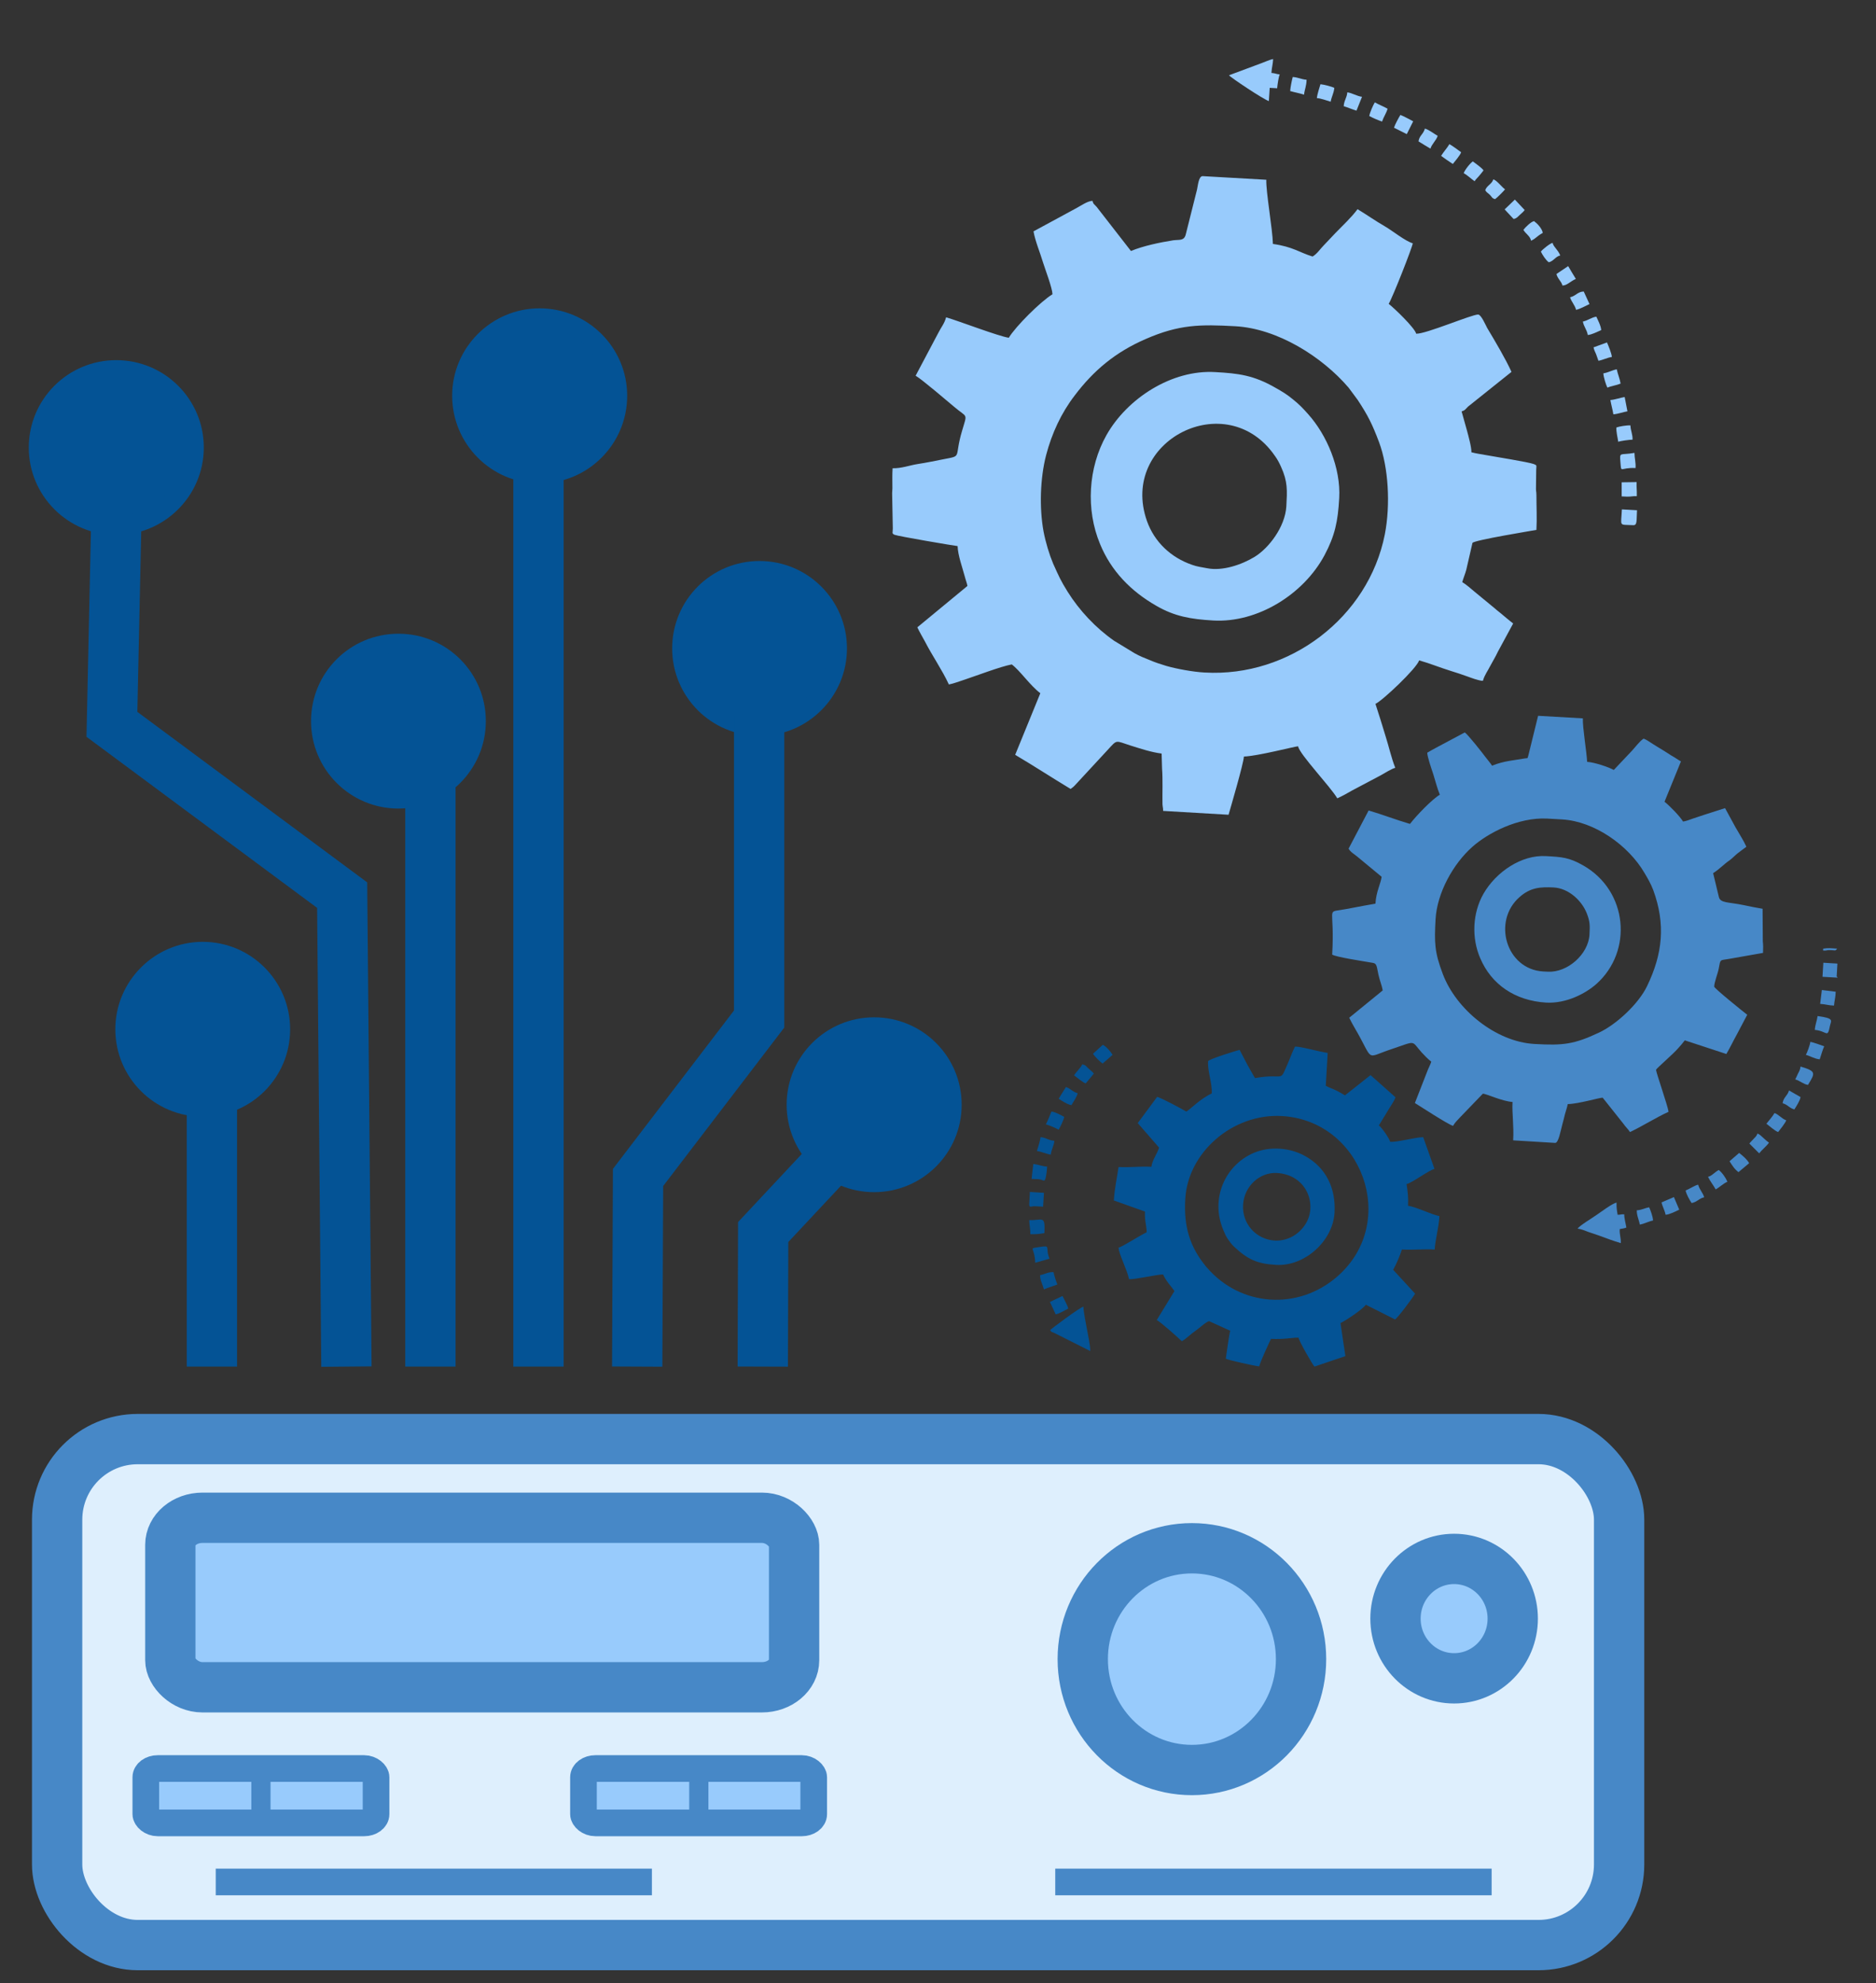 <?xml version="1.0" encoding="UTF-8"?>
<!DOCTYPE svg PUBLIC "-//W3C//DTD SVG 1.1//EN" "http://www.w3.org/Graphics/SVG/1.1/DTD/svg11.dtd">
<!-- Creator: CorelDRAW 2019 (64-Bit) -->
<svg xmlns="http://www.w3.org/2000/svg" xml:space="preserve" width="88px" height="93px" version="1.1" style="shape-rendering:geometricPrecision; text-rendering:geometricPrecision; image-rendering:optimizeQuality; fill-rule:evenodd; clip-rule:evenodd"
viewBox="0 0 8800 9300"
 xmlns:xlink="http://www.w3.org/1999/xlink"
 xmlns:xodm="http://www.corel.com/coreldraw/odm/2003">
 <rect x="0" y="0" width="8800" height="9300" fill="#333333" stroke="none"/>
 <defs>
  <style type="text/css">
   <![CDATA[
    .str1 {stroke:#4788C7;stroke-width:125;stroke-miterlimit:22.926}
    .str4 {stroke:#045395;stroke-width:236;stroke-miterlimit:22.926}
    .str0 {stroke:#4788C7;stroke-width:236;stroke-miterlimit:22.926}
    .str3 {stroke:#045395;stroke-width:90;stroke-miterlimit:22.926}
    .str2 {stroke:#4788C7;stroke-width:90;stroke-miterlimit:22.926}
    .fil2 {fill:none}
    .fil3 {fill:#045395}
    .fil4 {fill:#4788C7}
    .fil1 {fill:#98CBFC}
    .fil0 {fill:#DEEFFD}
   ]]>
  </style>
 </defs>
 <g id="Слой_x0020_1">
  <g id="_2726560568048">
   <rect class="fil0 str0" x="268" y="6749" width="7327" height="2373" rx="378" ry="378"/>
   <rect class="fil1 str0" x="799" y="7118" width="2926" height="795" rx="151" ry="127"/>
   <ellipse class="fil1 str0" cx="5591" cy="7781" rx="512" ry="520"/>
   <ellipse class="fil1 str0" cx="6821" cy="7591" rx="275" ry="280"/>
   <rect class="fil1 str1" x="684" y="8294" width="1080" height="255" rx="56" ry="41"/>
   <rect class="fil1 str1" x="2737" y="8294" width="1080" height="255" rx="56" ry="41"/>
   <line class="fil2 str1" x1="1012" y1="8826" x2="3058" y2= "8826" />
   <line class="fil2 str1" x1="4950" y1="8826" x2="6997" y2= "8826" />
   <line class="fil2 str2" x1="1224" y1="8288" x2="1224" y2= "8510" />
   <line class="fil2 str2" x1="3278" y1="8293" x2="3278" y2= "8515" />
   <g>
    <path class="fil3 str3" d="M545 1734c202,0 366,163 366,365 0,201 -164,365 -366,365 -201,0 -365,-164 -365,-365 0,-202 164,-365 365,-365z"/>
    <path class="fil3 str3" d="M1869 3017c202,0 365,163 365,365 0,201 -163,365 -365,365 -202,0 -365,-164 -365,-365 0,-202 163,-365 365,-365z"/>
    <path class="fil3 str3" d="M2531 1491c202,0 366,164 366,365 0,202 -164,366 -366,366 -201,0 -365,-164 -365,-366 0,-201 164,-365 365,-365z"/>
    <path class="fil3 str3" d="M3563 2676c201,0 365,163 365,365 0,201 -164,365 -365,365 -202,0 -365,-164 -365,-365 0,-202 163,-365 365,-365z"/>
    <path class="fil3 str3" d="M4100 4816c202,0 366,163 366,365 0,202 -164,365 -366,365 -201,0 -365,-163 -365,-365 0,-202 164,-365 365,-365z"/>
    <path class="fil3 str3" d="M951 4462c202,0 365,164 365,365 0,202 -163,365 -365,365 -201,0 -365,-163 -365,-365 0,-201 164,-365 365,-365z"/>
    <polyline class="fil2 str4" points="545,2464 525,3397 1605,4198 1625,6409 "/>
    <line class="fil2 str4" x1="994" y1="5101" x2="994" y2= "6409" />
    <line class="fil2 str4" x1="2019" y1="3661" x2="2019" y2= "6409" />
    <line class="fil2 str4" x1="2526" y1="2170" x2="2526" y2= "6409" />
    <polyline class="fil2 str4" points="3561,3357 3561,4779 2993,5522 2989,6409 "/>
    <polyline class="fil2 str4" points="3872,5466 3580,5778 3578,6409 "/>
   </g>
   <g>
    <path class="fil1" d="M5651 3154c397,23 768,-258 845,-648 27,-139 17,-314 -27,-432 -32,-85 -52,-125 -100,-198l-43 -58c-125,-146 -334,-277 -531,-288 -164,-9 -263,-9 -421,60 -141,61 -244,147 -333,265 -63,82 -107,177 -134,280 -28,108 -32,247 -12,357 10,52 27,108 45,151 27,60 35,79 68,132 55,88 132,170 218,230l97 59c21,12 48,23 71,32 23,10 50,19 77,27 45,13 123,28 180,31zm1208 -424c19,11 41,31 59,46l90 74c11,9 18,16 29,24 22,18 40,34 61,50l-72 133c-11,24 -24,44 -36,67 -12,24 -26,41 -34,69 -22,-1 -57,-15 -74,-21 -25,-9 -49,-17 -75,-25 -52,-16 -100,-36 -150,-50 -12,38 -172,189 -205,204l24 75c8,26 15,48 23,75 16,50 27,102 46,150 -15,3 -52,26 -68,35l-136 72c-20,12 -46,26 -68,36 -33,-56 -176,-205 -184,-244 -14,0 -189,46 -254,48 -2,34 -62,238 -72,273l-307 -18c0,-15 -2,-17 -3,-31 -1,-53 2,-115 -2,-168l-2 -70c-49,-6 -102,-24 -144,-37 -76,-24 -62,-31 -111,22l-149 161c-7,8 -14,14 -23,20 -88,-53 -172,-108 -260,-160l118 -289c-48,-36 -95,-106 -134,-135 -50,9 -166,53 -220,71 -22,7 -53,19 -75,23 -32,-69 -77,-133 -112,-201 -13,-24 -24,-42 -36,-67l235 -194c-2,-13 -8,-27 -12,-43 -11,-42 -33,-101 -34,-144 -13,-1 -279,-46 -296,-53 -14,-7 -8,-8 -8,-30l-3 -155c-1,-15 2,-29 1,-43 0,-27 -1,-51 1,-84 42,1 80,-14 119,-20 39,-6 78,-14 118,-22 93,-18 50,-3 89,-134 25,-86 26,-58 -37,-112 -35,-29 -149,-127 -181,-146l107 -202c13,-26 28,-42 36,-72 64,19 246,89 294,96 31,-52 150,-171 205,-204 -1,-30 -34,-116 -44,-148 -14,-47 -37,-101 -45,-147l203 -110c19,-10 51,-33 74,-33 3,16 9,16 19,28l161 207c58,-24 135,-40 198,-50 28,-4 51,4 59,-27l53 -211c4,-16 7,-64 27,-63l298 17c-2,58 29,228 31,301 94,13 126,41 186,59 22,-13 35,-35 53,-53l54 -57c35,-36 74,-72 104,-112 43,26 84,55 129,81 36,21 95,69 130,79 -1,16 -94,253 -113,284 26,20 123,113 129,140 45,2 262,-91 291,-90 14,1 35,50 42,63 36,60 87,146 114,206l-204 163c-10,10 -15,19 -30,22l26 93c5,19 21,76 20,99 22,6 46,9 73,14 39,7 194,32 219,41 16,7 13,4 12,27l-1 80c-1,21 2,20 2,40 0,55 3,108 0,162 -15,3 -292,48 -300,61l-29 126c-6,22 -13,37 -19,58z"/>
    <path class="fil4" d="M7198 4896c136,8 187,1 302,-53 82,-38 186,-135 226,-218 73,-151 88,-290 29,-451 -11,-29 -26,-55 -41,-80 -75,-129 -234,-242 -386,-251l-70 -4c-137,-7 -279,68 -352,133 -89,79 -165,215 -172,339 -6,111 -5,154 34,257 63,167 249,318 430,328zm843 -269c-1,7 134,116 155,132l-48 91c-18,32 -32,63 -50,93l-195 -64c-9,12 -19,24 -30,36 -28,32 -95,88 -105,102 4,24 53,162 59,197 -59,27 -127,70 -181,95 -9,-14 -20,-23 -31,-39l-97 -122c-13,-1 -113,29 -164,30 -3,16 -8,29 -13,47 -3,13 -7,29 -12,47 -9,33 -18,88 -34,88l-197 -12c4,-68 -6,-127 -3,-180 -48,-3 -122,-38 -139,-39l-106 110c-13,14 -25,25 -34,41 -25,-7 -154,-92 -179,-107l57 -146c6,-17 14,-30 20,-48 -17,-13 -30,-27 -45,-43 -51,-57 -22,-56 -141,-16 -130,43 -79,61 -175,-102 -8,-14 -17,-30 -24,-45l157 -128c-4,-25 -14,-46 -20,-74 -3,-12 -5,-28 -8,-38 -6,-18 -12,-16 -34,-20 -34,-6 -154,-24 -175,-36 13,-225 -30,-197 49,-211 19,-3 31,-5 50,-9 37,-7 68,-13 104,-19 3,-56 25,-94 29,-126l-116 -96c-15,-12 -30,-20 -39,-36l94 -179c65,19 129,44 194,63 29,-38 104,-116 140,-137 -12,-29 -21,-65 -31,-97 -7,-21 -28,-81 -28,-100 14,-8 26,-15 41,-23l135 -72c15,10 82,95 96,114 11,15 24,29 32,42 56,-23 104,-25 153,-34 17,-3 11,4 17,-13l46 -187 210 12c-2,41 18,159 20,204 35,2 102,25 125,38l86 -91c15,-16 35,-44 54,-56 14,5 30,17 43,25 15,9 26,17 44,27 17,10 26,17 44,28 17,9 28,18 44,27l-77 189c23,18 73,69 87,93 15,-2 34,-10 49,-15 15,-5 31,-10 48,-16l100 -32 49 90c17,30 37,60 51,91l-40 30c-14,11 -23,22 -38,33 -29,20 -48,42 -78,61l27 112c7,29 45,23 117,38 23,5 63,13 88,17l1 153c2,17 2,30 1,54l-159 28c-45,8 -40,-1 -49,47 -5,25 -20,60 -21,83z"/>
    <path class="fil3" d="M5560 5622c-8,130 21,226 99,320 0,1 1,2 2,2 157,184 430,205 616,39 286,-255 111,-728 -264,-749 -232,-13 -441,172 -453,388zm1170 238c-55,-3 -97,3 -154,0 -8,27 -28,73 -41,95l103 112c-10,18 -81,113 -94,121l-137 -69c-17,23 -94,74 -119,86l23 155c-12,4 -24,8 -36,12l-109 37c-8,-7 -72,-118 -75,-136 -38,1 -69,9 -129,6 -8,16 -53,113 -55,129 -22,-2 -144,-29 -157,-36 2,-14 17,-124 21,-131l-99 -45c-11,0 -53,38 -64,45 -21,14 -43,37 -64,49 -18,-17 -105,-95 -118,-99l83 -136c-11,-18 -38,-44 -53,-78 -25,-1 -130,24 -160,22 -7,-40 -48,-118 -49,-148 17,-3 96,-55 132,-72 -1,-35 -10,-52 -8,-97l-146 -52c3,-57 15,-107 22,-157 55,3 99,-4 154,-1 4,-32 28,-62 36,-90l-100 -115 46 -62c16,-22 30,-41 45,-61 22,6 115,56 137,69 19,-11 65,-60 119,-85 3,-49 -20,-102 -17,-151 0,-9 142,-53 148,-53l34 65c13,24 25,45 38,67 147,-26 111,29 157,-76 10,-23 20,-52 31,-72 39,2 110,24 153,30l-9 154c27,15 36,12 90,45l120 -95 117 104c-6,19 -24,42 -37,65 -15,25 -27,44 -41,67 13,9 49,60 53,77 35,2 114,-21 155,-22l53 149c-25,5 -106,66 -131,71 5,33 9,63 7,102 33,3 117,44 147,48 -3,57 -20,112 -22,157z"/>
    <path class="fil1" d="M6034 2375c4,-75 7,-116 -25,-186 -8,-18 -17,-35 -28,-50 -226,-330 -733,-72 -601,304 35,99 113,172 212,206 25,9 41,10 71,16 71,14 161,-16 223,-54 65,-40 142,-139 148,-236zm-343 535c-104,-6 -181,-19 -267,-69 -119,-68 -212,-163 -264,-290 -67,-161 -56,-357 30,-510 98,-174 308,-308 510,-296 110,6 181,15 282,73 32,18 54,31 83,55 29,23 47,42 71,69 88,98 154,253 146,394 -6,109 -20,176 -69,268 -98,183 -314,318 -522,306z"/>
    <path class="fil4" d="M7239 4556l22 1c92,5 190,-82 195,-174 2,-41 3,-59 -12,-98 -24,-62 -86,-119 -156,-123 -63,-3 -109,0 -160,45 -129,113 -63,339 111,349zm14 146c-148,-9 -257,-86 -309,-207 -42,-96 -37,-213 15,-304 59,-102 178,-183 293,-176 74,4 109,6 175,44 209,119 234,402 61,556 -51,45 -141,92 -235,87z"/>
    <path class="fil3" d="M5980 5818c66,3 121,-35 149,-86 48,-88 -1,-223 -140,-231 -78,-4 -153,60 -158,150 -5,88 61,162 149,167zm6 114c-90,-5 -134,-26 -199,-87 -8,-7 -22,-26 -28,-35 -9,-13 -13,-24 -20,-40 -63,-146 6,-306 144,-364 74,-31 168,-24 238,15 100,55 146,153 139,267 -8,133 -141,252 -274,244z"/>
    <path class="fil1" d="M5991 414l-35 -2 -4 62c-26,-8 -180,-111 -187,-121l153 -57c14,-5 40,-17 54,-19 -1,25 -6,36 -8,65 22,2 19,5 39,7 -5,10 -11,50 -12,65z"/>
    <path class="fil4" d="M7598 5764c-2,26 6,40 5,66 -34,-10 -66,-22 -101,-35 -18,-6 -33,-11 -50,-17 -16,-6 -34,-14 -52,-16 12,-16 68,-49 89,-64 21,-14 73,-54 94,-58 -1,23 2,39 5,57 18,0 12,-3 31,-2 0,20 7,43 10,62 -9,4 -21,5 -31,7z"/>
    <path class="fil3" d="M4926 6238c5,-6 138,-106 156,-110 1,27 11,75 16,102 4,22 18,87 16,106l-167 -84c-16,-8 -12,-1 -21,-14z"/>
    <path class="fil1" d="M7661 2463c-69,-4 -57,10 -53,-74l71 4c-3,48 2,71 -18,70z"/>
    <path class="fil1" d="M7448 1571c-4,-25 -19,-39 -23,-63 24,-5 39,-19 63,-23 7,15 22,44 23,63 -16,7 -45,22 -63,23z"/>
    <path class="fil1" d="M7629 2329l-22 -1 0 -66 70 -1c-1,28 2,37 1,66 -22,-1 -24,3 -49,2z"/>
    <path class="fil1" d="M6117 444c-21,-7 -45,-11 -65,-17 1,-18 8,-51 12,-66 27,2 39,11 65,13 -1,31 -9,44 -12,70z"/>
    <path class="fil1" d="M6710 697c-19,-11 -37,-22 -56,-34 4,-28 22,-32 30,-60 20,6 42,24 60,34 -7,22 -28,39 -34,60z"/>
    <path class="fil1" d="M7667 2124c0,23 7,46 5,71 -74,-4 -66,28 -71,-29 -4,-49 -2,-30 66,-42z"/>
    <path class="fil1" d="M7498 1692c-4,-10 -7,-21 -11,-31 -5,-12 -9,-18 -12,-32l63 -23c6,13 22,52 23,68 -24,4 -41,14 -63,18z"/>
    <path class="fil1" d="M6815 769c-19,-12 -37,-25 -55,-38 13,-21 27,-35 39,-55 19,11 37,25 55,38 -5,15 -29,42 -39,55z"/>
    <path class="fil1" d="M7540 1818c-7,-14 -18,-49 -19,-67 24,-4 41,-15 63,-19 4,21 14,43 18,67 -19,8 -44,11 -62,19z"/>
    <path class="fil1" d="M7591 2072c-3,-18 -10,-49 -9,-67 12,-5 48,-11 66,-10 1,25 11,42 10,67 -14,0 -58,6 -67,10z"/>
    <path class="fil1" d="M7182 1129c-4,-22 -26,-33 -36,-51 9,-12 35,-38 50,-41 16,12 37,34 41,55 -34,20 -30,25 -55,37z"/>
    <path class="fil1" d="M7568 1943c-4,-24 -10,-44 -14,-67 20,-1 47,-11 67,-14 4,23 9,43 13,67 -19,3 -46,13 -66,14z"/>
    <path class="fil1" d="M6483 570c-18,-6 -44,-17 -60,-26 3,-17 18,-51 26,-64 19,11 41,19 60,30 -7,23 -19,39 -26,60z"/>
    <path class="fil1" d="M6242 477c-17,-5 -47,-16 -65,-17 2,-18 12,-48 17,-65 15,1 56,12 65,17 -2,25 -13,41 -17,65z"/>
    <path class="fil1" d="M7393 1453c-5,-22 -23,-39 -28,-59 26,-5 35,-26 64,-27l27 59c-18,8 -43,23 -63,27z"/>
    <path class="fil1" d="M6917 850c-18,-13 -32,-27 -51,-38 5,-15 31,-48 43,-55 13,10 42,30 50,42 -7,9 -12,16 -20,25 -8,10 -16,16 -22,26z"/>
    <path class="fil1" d="M6363 519c-20,-6 -40,-15 -60,-21 2,-28 15,-39 17,-65 23,3 45,18 69,21l-26 65z"/>
    <path class="fil1" d="M7013 934c-16,-5 -13,-9 -24,-20 -9,-9 -16,-11 -22,-22 7,-22 31,-28 38,-51 18,6 39,36 55,47 -7,9 -39,41 -47,46z"/>
    <path class="fil1" d="M6599 629l-60 -30c4,-14 22,-47 30,-60 14,5 47,23 60,30l-30 60z"/>
    <path class="fil1" d="M7329 1339c-4,-19 -23,-32 -28,-54l55 -37c12,21 24,40 36,60 -27,12 -41,31 -63,31z"/>
    <path class="fil1" d="M7265 1230c-13,-9 -30,-35 -37,-50 6,-9 43,-39 55,-41 4,19 23,29 36,59 -23,5 -31,27 -54,32z"/>
    <path class="fil1" d="M7100 1027l-42 -45 48 -46 46 49c-8,11 -14,14 -23,23 -11,10 -14,16 -29,19z"/>
    <path class="fil3" d="M4833 5788c1,-23 -5,-45 -5,-66 60,3 76,-27 71,61 -21,4 -40,6 -66,5z"/>
    <path class="fil4" d="M8481 5088c-21,-3 -35,-18 -60,-26 5,-8 8,-17 13,-27 6,-11 10,-18 12,-33 75,22 69,30 35,86z"/>
    <path class="fil4" d="M8513 4830c2,-27 10,-42 13,-65 81,11 63,21 58,46 -12,61 -13,24 -71,19z"/>
    <path class="fil3" d="M4929 5415c-22,-3 -42,-14 -65,-17 5,-17 15,-47 17,-65 26,2 36,15 65,17 -2,23 -14,40 -17,65z"/>
    <path class="fil3" d="M5093 5081c-15,-5 -42,-29 -55,-38 6,-9 12,-15 20,-25 8,-11 14,-14 18,-26 19,3 17,8 30,19 8,8 19,15 25,24l-38 46z"/>
    <path class="fil4" d="M8341 5309c-15,-5 -42,-29 -55,-39 13,-17 26,-30 38,-50 19,6 34,27 55,34 -5,14 -28,42 -38,55z"/>
    <path class="fil3" d="M4897 6047c-3,-10 -7,-22 -11,-32 -4,-11 -7,-19 -7,-35 24,-4 36,-15 63,-14 3,17 12,43 18,58 -20,8 -43,14 -63,23z"/>
    <path class="fil4" d="M8155 5497c-19,-14 -30,-32 -42,-51l45 -39c19,15 36,29 47,48l-50 42z"/>
    <path class="fil3" d="M4869 5530l-30 -1 8 -70c23,2 41,11 65,12 -1,19 -3,33 -6,49 -7,29 -9,12 -37,10z"/>
    <path class="fil4" d="M8048 5578c-11,-20 -26,-38 -36,-59 18,-4 29,-20 50,-32 15,10 34,38 41,55 -22,10 -35,25 -55,36z"/>
    <path class="fil4" d="M7935 5642c-9,-14 -25,-41 -28,-59 22,-9 45,-25 59,-27 5,22 23,39 28,59 -24,5 -34,23 -59,27z"/>
    <path class="fil3" d="M4854 5657c-14,-1 -27,10 -26,-10l3 -57 66 4 -4 65 -39 -2z"/>
    <path class="fil4" d="M8536 4968c-24,-2 -43,-15 -65,-21 6,-10 20,-48 21,-61 10,1 58,18 65,21 -6,12 -16,46 -21,61z"/>
    <path class="fil3" d="M4966 5298c-15,-8 -41,-20 -60,-25 7,-13 21,-46 26,-60 17,1 47,18 60,25 -2,14 -20,50 -26,60z"/>
    <path class="fil4" d="M8603 4716c-28,-1 -36,-6 -65,-8l8 -65 65 8c-1,29 -6,40 -8,65z"/>
    <path class="fil3" d="M5172 4988c-12,-9 -36,-32 -45,-46l46 -42c15,6 38,33 46,47l-47 41z"/>
    <path class="fil4" d="M8549 4581l4 -66 66 4 -3 53c-1,17 -2,1 4,13l-71 -4z"/>
    <path class="fil3" d="M5026 5183c-19,-3 -46,-21 -60,-30 11,-19 23,-37 34,-55 21,6 30,22 55,29 -2,15 -22,43 -29,56z"/>
    <path class="fil3" d="M4952 6164c-8,-19 -18,-38 -27,-58 20,-10 38,-18 59,-28 7,15 24,44 27,59 -17,8 -41,24 -59,27z"/>
    <path class="fil4" d="M8417 5203c-25,-7 -30,-22 -55,-29 4,-29 22,-33 30,-60l54 31c-2,16 -20,44 -29,58z"/>
    <path class="fil4" d="M7692 5743c-4,-23 -15,-43 -14,-67 23,-1 35,-10 58,-14 6,13 18,45 18,62 -21,4 -39,15 -62,19z"/>
    <path class="fil4" d="M8252 5409l-46 -46c6,-8 12,-13 19,-21 9,-10 14,-12 19,-26 11,4 19,13 28,21 11,10 15,14 26,22 -13,18 -34,34 -46,50z"/>
    <path class="fil3" d="M4856 5922c-2,-73 -34,-66 15,-73 64,-10 29,-2 52,54l-67 19z"/>
    <path class="fil4" d="M7813 5697c-4,-21 -15,-39 -19,-58l58 -25 25 59c-16,8 -46,23 -64,24z"/>
    <path class="fil4" d="M8552 4458l0 -9c24,-4 38,-2 66,0 -11,13 -7,7 -31,7 -20,-1 -15,3 -35,2z"/>
   </g>
  </g>
 </g>
 <g id="Слой_x0020_1_0">
 </g>
 <g id="Слой_x0020_1_1">
 </g>
 <g id="Слой_x0020_1_2">
 </g>
 <g id="Слой_x0020_1_3">
 </g>
 <g id="Слой_x0020_1_4">
 </g>
 <g id="Слой_x0020_1_5">
 </g>
 <g id="Слой_x0020_1_6">
 </g>
 <g id="Слой_x0020_1_7">
 </g>
 <g id="Слой_x0020_1_8">
 </g>
 <g id="Слой_x0020_1_9">
 </g>
 <g id="Слой_x0020_1_10">
 </g>
 <g id="Слой_x0020_1_11">
 </g>
</svg>
